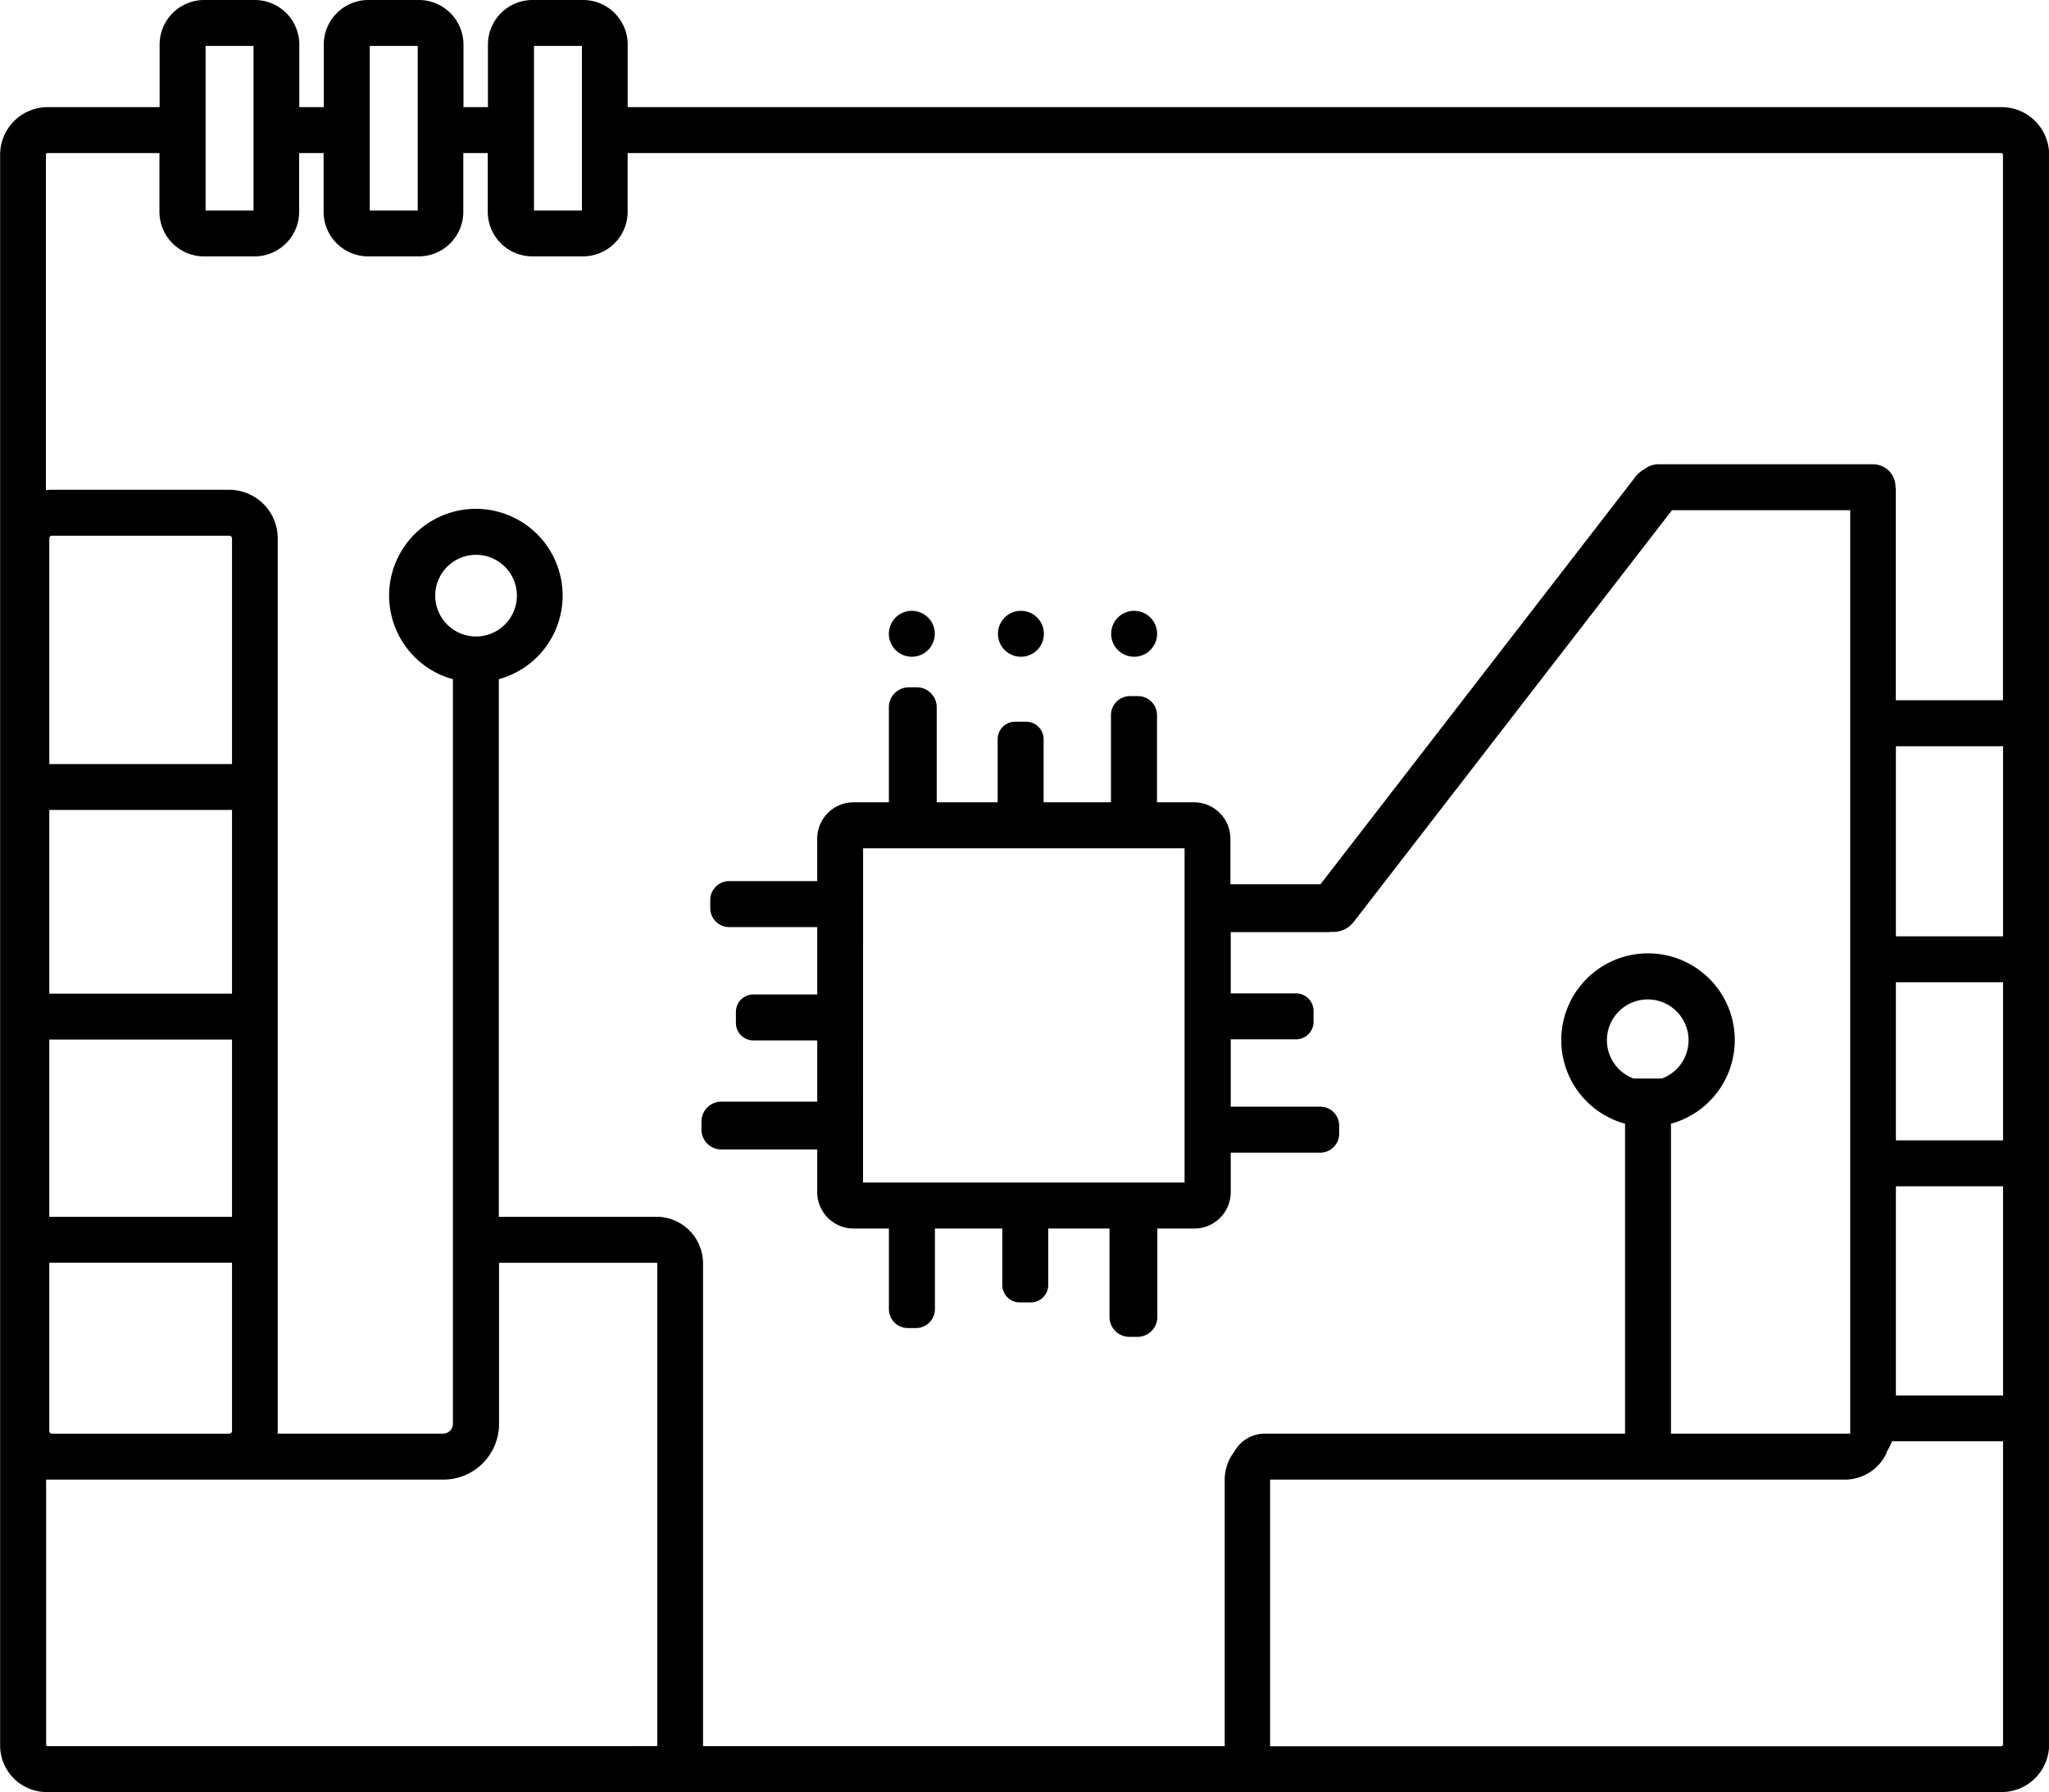 <svg xmlns="http://www.w3.org/2000/svg" width="97.332" height="85.15" viewBox="0 0 97.332 85.15">
  <g id="组_879" data-name="组 879" transform="translate(0 0)">
    <path id="路径_3795" data-name="路径 3795" d="M1023.133,520.031a1.091,1.091,0,1,0-1.091-1.091,1.091,1.091,0,0,0,1.091,1.091" transform="translate(-979.819 -488.826)"/>
    <path id="路径_3796" data-name="路径 3796" d="M1040.235,520.031a1.091,1.091,0,1,0-1.091-1.091,1.091,1.091,0,0,0,1.091,1.091" transform="translate(-991.739 -488.826)"/>
    <path id="路径_3797" data-name="路径 3797" d="M1057.982,520.031a1.091,1.091,0,1,0-1.091-1.091,1.091,1.091,0,0,0,1.091,1.091" transform="translate(-1004.108 -488.826)"/>
    <path id="路径_3798" data-name="路径 3798" d="M977.778,427.163H912.521V424.19a2.12,2.12,0,0,0-2.118-2.118H908a2.12,2.12,0,0,0-2.118,2.118v2.973H904.72V424.19a2.121,2.121,0,0,0-2.118-2.118h-2.4a2.121,2.121,0,0,0-2.118,2.118v2.973h-1.162V424.19a2.12,2.12,0,0,0-2.118-2.118h-2.4a2.12,2.12,0,0,0-2.118,2.118v2.973h-5.318a2.261,2.261,0,0,0-2.258,2.258v75.587a2.217,2.217,0,0,0,2.215,2.214h92.859a2.261,2.261,0,0,0,2.258-2.258V429.421a2.261,2.261,0,0,0-2.258-2.258m-69.714-2.909h2.276v7.818h-2.276v-7.818Zm-7.8,0h2.277v7.818h-2.277v-7.818Zm-7.8,0h2.276v7.818h-2.276v-7.818Zm1.255,65.813a.13.13,0,0,1-.126.126h-8.427a.129.129,0,0,1-.126-.126v-8h8.679Zm0-20.783h-8.679v-8.728h8.679Zm-8.679,2.181h8.679v8.424h-8.679Zm8.679-13.09h-8.679V447.652a.13.13,0,0,1,.126-.126h8.427a.13.13,0,0,1,.126.126Zm-8.754,46.666a.076.076,0,0,1-.076-.076v-12.59h18.87a2.647,2.647,0,0,0,2.645-2.644v-7.658h7.483a.037.037,0,0,1,.033.033v22.9a.037.037,0,0,1-.033.033Zm20.348-52.727a1.94,1.94,0,1,1,1.939-1.939,1.942,1.942,0,0,1-1.939,1.939m18.665,52.727H916.1c0-.011,0-.022,0-.033V482.1a2.217,2.217,0,0,0-2.214-2.214H906.4V454.344a4.121,4.121,0,1,0-2.182,0v35.385a.469.469,0,0,1-.463.463h-7.864c0-.042.006-.084.006-.126V447.652a2.31,2.31,0,0,0-2.308-2.308h-8.427a2.279,2.279,0,0,0-.278.018V429.421a.077.077,0,0,1,.076-.076h5.318v2.791a2.12,2.12,0,0,0,2.118,2.118h2.4a2.12,2.12,0,0,0,2.118-2.118v-2.791h1.162v2.791a2.12,2.12,0,0,0,2.118,2.118h2.4a2.12,2.12,0,0,0,2.118-2.118v-2.791h1.162v2.791A2.12,2.12,0,0,0,908,434.253h2.4a2.12,2.12,0,0,0,2.118-2.118v-2.791h65.256a.077.077,0,0,1,.076.076v25.924h-5.091V445.223h-.015v-.03a1.064,1.064,0,0,0-1.062-1.061h-10.21a1.051,1.051,0,0,0-.667.243,1.265,1.265,0,0,0-.405.341l-14.971,19.372h-4.278v-2.168a1.729,1.729,0,0,0-1.727-1.727h-1.76v-4.152a.9.9,0,0,0-.893-.893h-.4a.9.9,0,0,0-.893.893v4.152h-3.2v-3a.83.83,0,0,0-.828-.828h-.527a.83.83,0,0,0-.828.828v3H927.2v-4.523a.943.943,0,0,0-.94-.94h-.392a.943.943,0,0,0-.94.94v4.523h-1.678a1.729,1.729,0,0,0-1.727,1.727v2.017h-4.187a.9.9,0,0,0-.893.893v.4a.9.9,0,0,0,.893.893h4.188v3.2h-3.035a.83.83,0,0,0-.828.828v.527a.83.83,0,0,0,.828.828h3.035v2.91h-4.559a.943.943,0,0,0-.94.94v.392a.943.943,0,0,0,.94.94h4.559v2.03a1.729,1.729,0,0,0,1.727,1.727h1.678v3.836a.9.9,0,0,0,.893.893h.4a.9.9,0,0,0,.893-.893v-3.836h3.2v2.683a.83.83,0,0,0,.828.828h.527a.83.83,0,0,0,.828-.828v-2.683h2.91v4.207a.943.943,0,0,0,.94.94h.392a.943.943,0,0,0,.94-.94v-4.207h1.76a1.729,1.729,0,0,0,1.727-1.727v-1.878h4.258a.9.9,0,0,0,.893-.893v-.4a.9.9,0,0,0-.893-.893h-4.258v-3.2h3.105a.83.83,0,0,0,.828-.828V470.1a.83.83,0,0,0-.828-.828h-3.105v-2.91h4.629a.908.908,0,0,0,.135-.014,1.227,1.227,0,0,0,1.085-.481l15.111-19.553h8.466v43.878h-8.514V475.465a4.121,4.121,0,1,0-2.181,0v14.727H942.724a1.66,1.66,0,0,0-1.4.875,2.178,2.178,0,0,0-.444,1.317v12.656ZM972.763,488.2v-9.761h5.091v9.94h-5.091Zm0-19.458h5.091v7.515h-5.091Zm0-11.212h5.091v9.031h-5.091Zm-49.06,4.849h15.271v15.88H923.7Zm37.941,10.939h-1.338a1.939,1.939,0,1,1,1.338,0m16.133,31.727H943.037V492.374h27.408a2.189,2.189,0,0,0,1.894-1.306l-.011-.015a2.766,2.766,0,0,0,.249-.5h5.276v14.409a.076.076,0,0,1-.076.076" transform="translate(-882.704 -422.072)"/>
  </g>
</svg>
